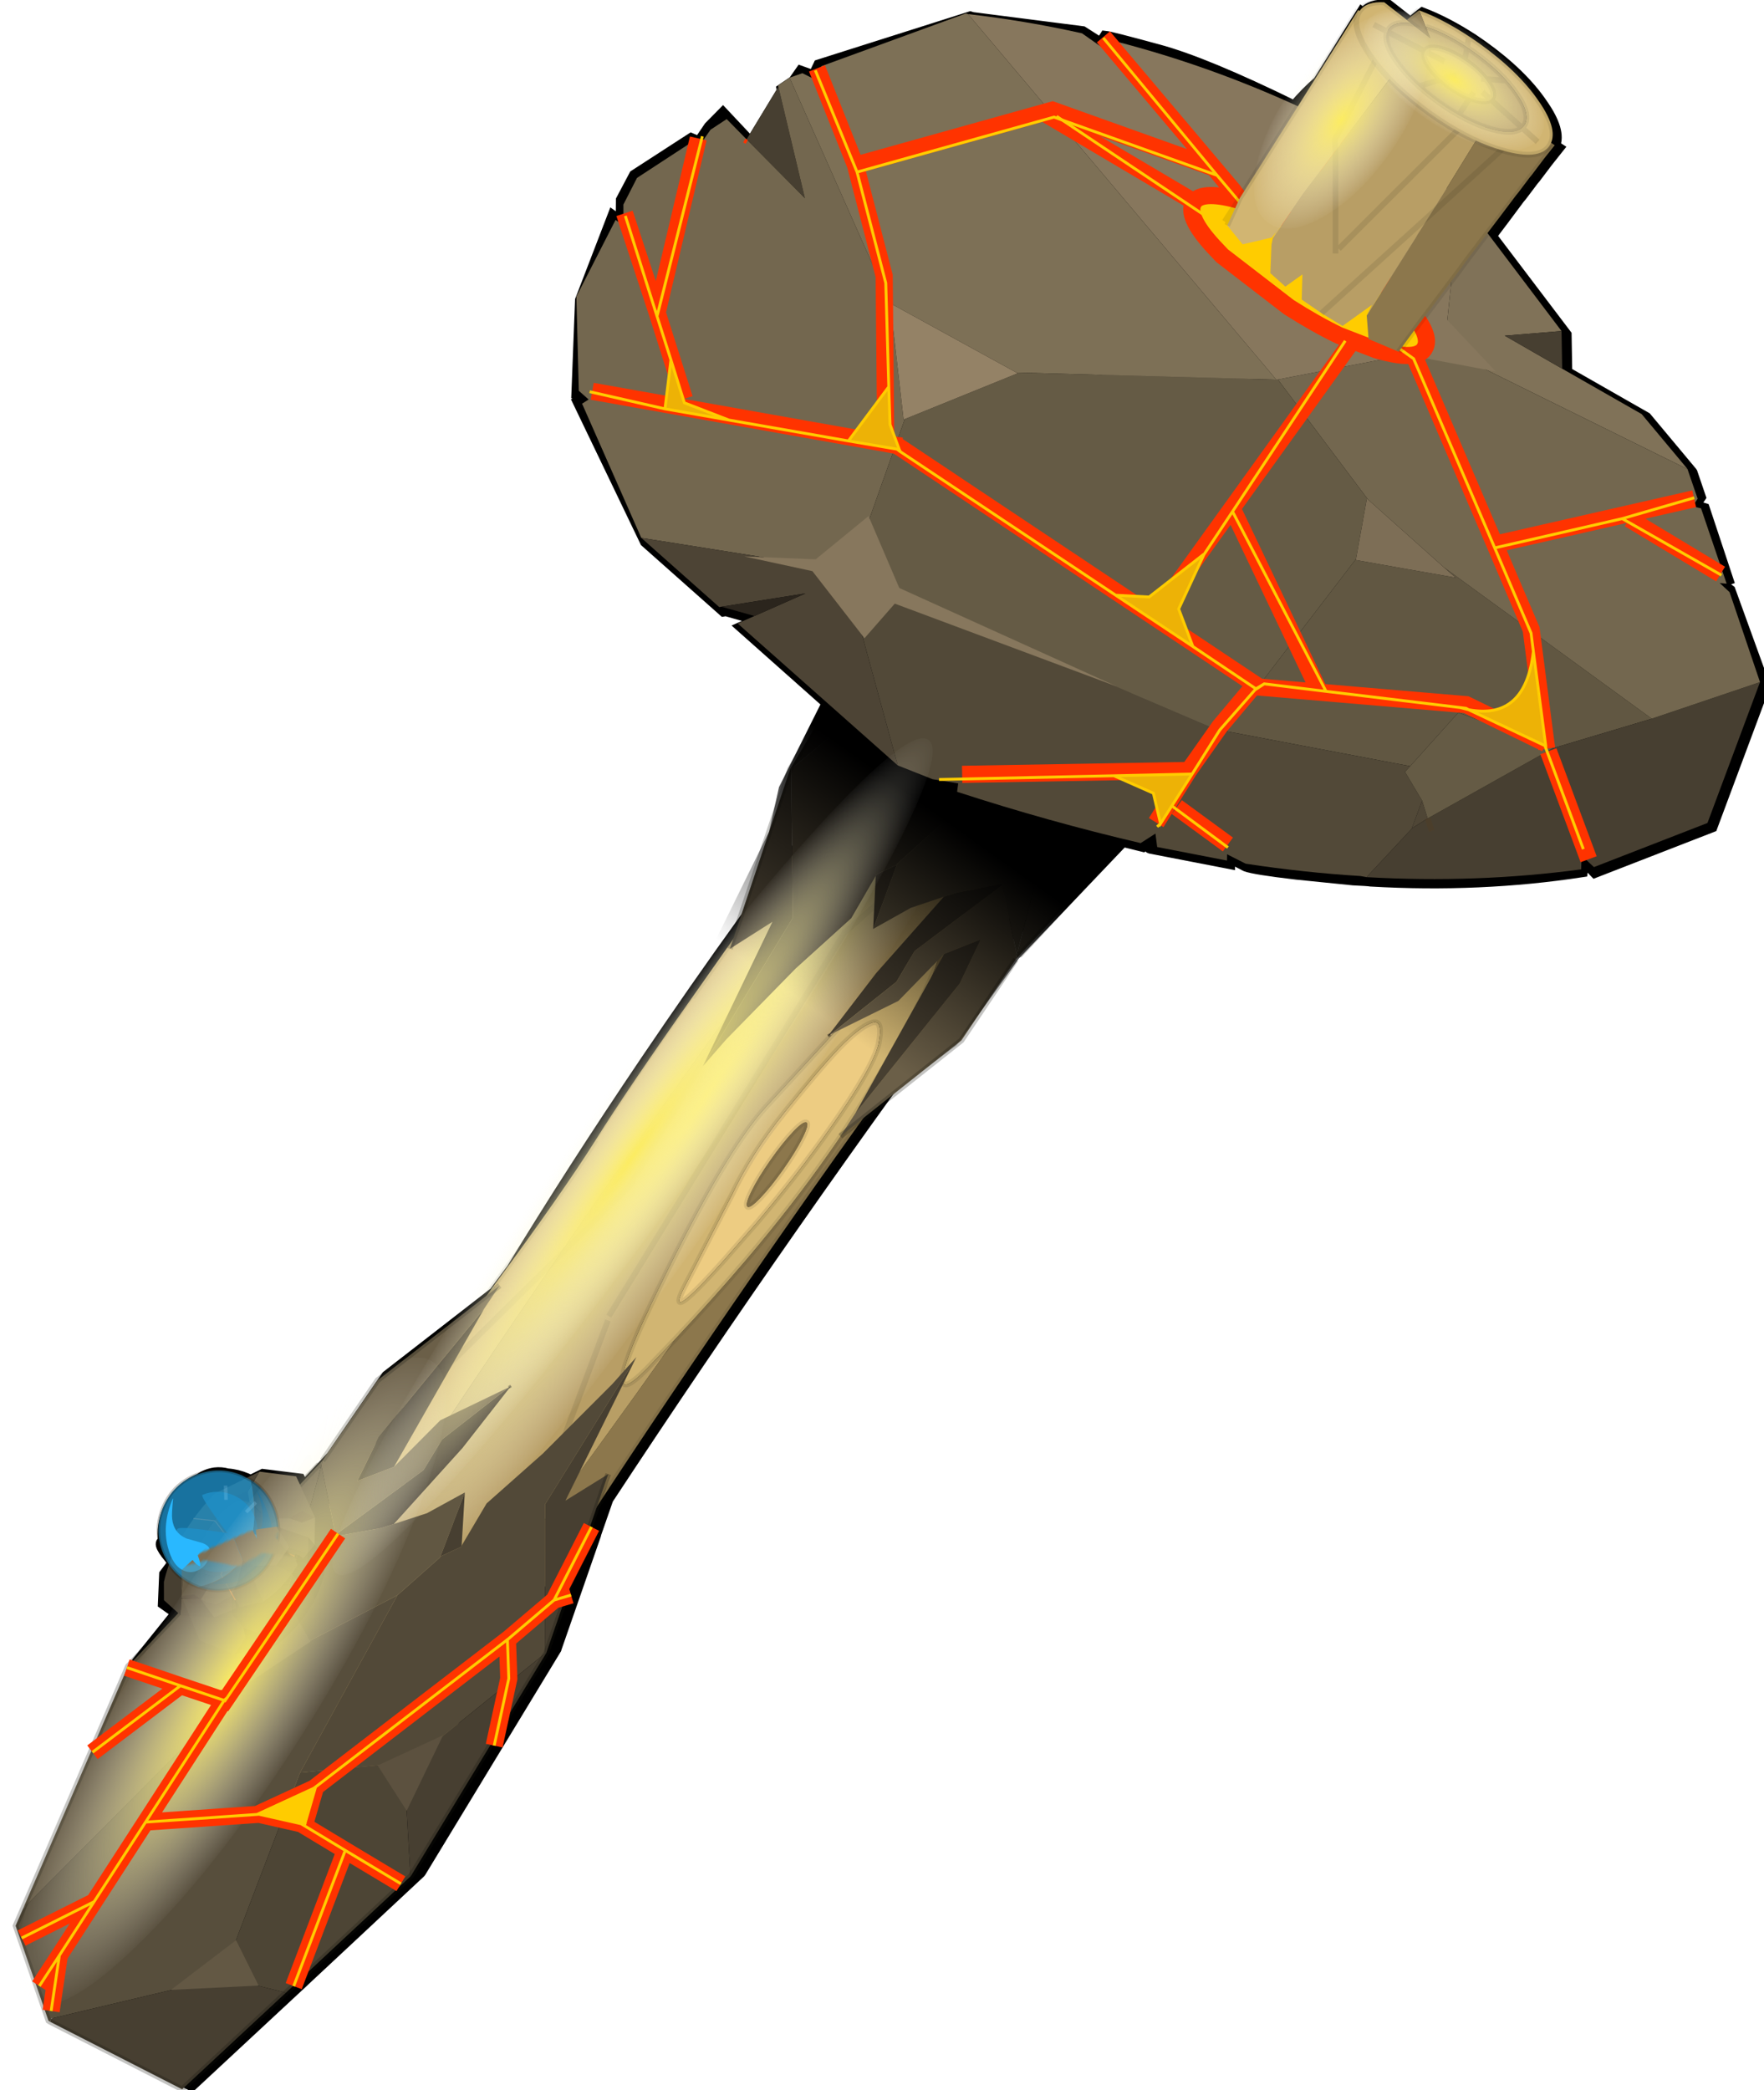 <svg width="200" height="237" viewBox="206.18 169.6 200.38 237.11" xmlns="http://www.w3.org/2000/svg" xmlns:xlink="http://www.w3.org/1999/xlink"><defs><g id="x"><path d="m14.9-131.85 9-5.85 37.65-8.2-16.5 8-9.8-.2-10.1 2.3-10.25 3.95M55.5-118l-.45 2.05 1.05 4.85-5-3.05 3.25-6.8 7.3-8.05 20.2-2-19.1 3.6-4.65 3.85-2.6 5.55M-82.05-35.2l12.3-5.25 8.9-8.05 15.35-5.45-24.9 18.3-21.4 7.8 9.75-7.35" fill="#695b47"/><path d="m57.35-105.5 4.75 3.95.9 8.65-13 7.85-11.25 7.85-16.2-7 16.4 3.6 7.65-3.85 8.95-9.35 1.8-11.7m-15.8-15.9 14.9-11.1-12.8 15.8-13.6-6.4 11.5 1.7m25.8 18.2 12.6 3.05L89.15-87l-13.8-7.6-8-8.6M51.75-46l-4.6 2.4h-15.6l-2-17.2 8.2 12 14 2.8m-66.4-84.6-13.8-1.8-25.4-5h35.4l3.8 6.8" fill="#2e281e"/><path d="m-85.95-100.4 21.25-17.5-17.6 24.25-15.5-8.35 11.85 1.6" fill="#484131"/><path d="m-75.9-92.3 4.5 8.85-11.25-7.75 6.75-8.5v7.4" fill="#edb206"/><path d="m1.3-77 .15-16.65 2 26.2-22.6 2.8 18.6-6.8L1.3-77m23.85 7.6h-14v-7.8l3.4 5.8 10.6 2m-119.1 16.35 15.5 6.05 16.1-7.1 7.85-7.2-1.95 6.9-21.2 12.4-13.4-7.4-2.9-3.65m52.7-25.35-1.4 8.8 2 4.8 15.8.4-18.2 2.8-5.4-2.2 7.2-14.6" fill="#363024"/><path d="m12.95 197.2 7.6-2.55-10.1 9.3-1.2-15.75 3.7 9" fill="#2f2a20"/><path d="m31.45 183.7 5.6-20.1-2.3 16.8 1.7 3.8 11.1-.15-15.9 3.3-.2-3.65m-5.8 51.35-6.55 10.4-5.1-7.7-.6-10.45 3.75 9.75 2.2 1.95 6.3-3.95" fill="#262119"/></g><g id="a"><path d="m190.85 44.1-1.05.8 1.75-.1 15.4 8.8 8.95 24.75-10.45 19.3-3-.3 1.2 1.7q-11.8 13.6-27.1 25.15-.5.3-2.5 1.85l-8.2 5.65q-6.15 4.1-7.65 4.65l-3.25.75.7.8-12.35 6.95q-.1.05-.65-1.75l-.45 2.3-6.65 3.3 1.3 11.65-3.1 15.7q4 60.3 11 117.1l2.4 6.2.05.05 7.55 19.5.05.1 7.2 45.1v.15l-3.2 27.55v.05l-3.15 26.65-25.25 5.95-.35.05-15.15-8.95-14.4-47.35-.3-11.05-2.85.25-3.15-4.05-.15-2.6q-4.6-.6-3.7-1.65-2.05-1.85-2.95-4.65-1.25-4 .7-7.8.3-1.3 1.3-2.45.8-.85 1.8-1.3 1.35-1 3.1-1.55l.75-.2.95-2.2 5.4-3.55 1.4.65.35-7.35-1.75-16.95 4.9-23.35-.05-.55-.3-4.6q-3.15-19.75-5.7-42.85-3.4-31.1-4.5-56.45l-.15.4-4.85-12.15-26.85-.6 1.4-2.9-5.45 2.5-.25.3-18.25-.4-24.7-11 .7-1.3-1.8.45-10.2-13-5.2-14.85 1.8-.15-2.5-3-1.05-4.75 3.4-11.3 1.45-.45-.35-3.2.25-3.35 7.1.8-1.7-10.6-.2-.15L9 82.9l-.2-2.1 2.25-.85-.55-2.05 14.75-23.55.35-.15 16.3-10.6 4-.55q-.35-.55-.45-1.4.8-.55 8.6-4.2 7.75-3.65 24.55-7.9 0-3.25.45-6.05l-.45-3.1L77 9.45h.3v-.1q-.15-2.05 2.35-3.9l4.95-.2.55-2.65Q89.4 1.1 94.9.4l2-.2q8.5-.7 14.55 1 5.5 1.45 6.3 4.15l.75-.1.1 3 .2 3.5v.55l.2 3.45v.55l.3 4.7.2 3.55 21.2 4.7 4.35 4.95 15.75-2.95 12.15 2.1.2.05 3.85 2.3.2 1.8 1.65-.7 12 7.3"/><path d="m190.85 44.1-12-7.3-1.65.7-.2-1.8-3.85-2.3-.2-.05-12.15-2.1-15.75 2.95-4.35-4.95-21.2-4.7-.2-3.55-.3-4.7v-.55l-.2-3.45v-.55l-.2-3.5-.1-3-.75.1q-.8-2.7-6.3-4.15Q105.4-.5 96.9.2l-2 .2q-5.5.7-9.75 2.2l-.55 2.65-4.95.2q-2.5 1.85-2.35 3.9v.1H77l1.6 10.95.45 3.1q-.45 2.8-.45 6.05-16.8 4.25-24.55 7.9-7.8 3.65-8.6 4.2.1.85.45 1.4l-4 .55-16.3 10.6-.35.15L10.5 77.9l.55 2.05-2.25.85.2 2.1-.65 2.35.2.15 1.7 10.6-7.1-.8-.25 3.35.35 3.2-1.45.45-3.4 11.3 1.05 4.75 2.5 3-1.8.15 5.2 14.85 10.2 13 1.8-.45-.7 1.3 24.7 11 18.25.4.25-.3 5.45-2.5-1.4 2.9 26.85.6 4.85 12.15.15-.4q1.1 25.35 4.5 56.45 2.55 23.1 5.7 42.85l.3 4.6.05.55-4.9 23.35 1.75 16.95-.35 7.35-1.4-.65-5.4 3.55-.95 2.2-.75.2q-1.75.55-3.1 1.55-1 .45-1.8 1.3-1 1.15-1.3 2.45-1.95 3.8-.7 7.8.9 2.8 2.95 4.65-.9 1.05 3.7 1.65l.15 2.6 3.15 4.05 2.85-.25.3 11.05 14.4 47.35 15.15 8.95.35-.05 25.25-5.95 3.15-26.65v-.05l3.2-27.55v-.15l-7.2-45.1-.05-.1-7.55-19.5-.05-.05-2.4-6.2q-7-56.8-11-117.1l3.1-15.7-1.3-11.65 6.65-3.3.45-2.3q.55 1.8.65 1.75l12.35-6.95-.7-.8 3.25-.75q1.5-.55 7.65-4.65l8.2-5.65q2-1.55 2.5-1.85 15.3-11.55 27.1-25.15l-1.2-1.7 3 .3 10.45-19.3-8.95-24.75-15.4-8.8-1.75.1 1.05-.8" fill="none" stroke="#000" stroke-width="2"/></g><g id="b"><path d="M43.2 0 43 3l-.15 3.55-.05.5-.15 3.45-.05.55-.2 4.75-.45 9.3-.05 1.4v.55L41.7 32l-.15 3.5-.4 10.55-.1 2.5Q37.45 154.2 43.75 250q-.1 3-4.35 5.35l-5.2-50.1 5.2 50.1-2.15 1-3.05 1.1-1.85-11.7q1.15-19.5 1.85-40.5l.1-3.5.05-.6q.65-22.1.75-45.95 1.35-9.4 2.2-18.4 1.15-12.45 1.15-23.5.05-11.1-1.6-26.1-1.15-10.85-2.8-13.95l-.85-24.7-.1-2.5L32.55 32l-.2-4.95-.05-.55-.15-4.1L37.4 0l-5.25 22.4-.2-4.5-.35-6.85-.2-4v-.5L31.2 3l-.15-3H43.2M33.1 113.6q.4 2.65.4 6.4t-.4 6.35q-.4 2.65-.95 2.65-.6 0-1-2.65-.4-2.6-.4-6.35t.4-6.4q.4-2.6 1-2.6.55 0 .95 2.6" fill="#8c774c"/><path d="m32.15 22.4.15 4.1.05.55.2 4.95.55 14.05.1 2.5.85 24.7q-.65-1.2-1.35-1.3-2.55-.25-4.55 15l-3.4 25.8q-1.4 10.55 2.85 36.75 4.15 26.15 6.4 12.9l1.1-7.2q-.1 23.85-.75 45.95l-.05.6-.1 3.5q-.7 21-1.85 40.5L26.5 209.4l-6.5-8.55-8.2 27.2 8.2-27.2 6.5 8.55 5.85 36.35-.85 12.35-4.45.7-5.2.25-8.65-.75v-.1l-1.4-30.15Q10.4 192 10 155.55q-.3-28.15.1-56.5.3-26.4 1.15-53l.5-14.05.25-5.5.15-3.95.05-1.65.45-9.85L13 3l.15-3h17.9l.15 3 .2 3.55v.5l.2 4 .35 6.85.2 4.5L18.45 80l4.8 78.65L18.45 80l13.7-57.6m-9.8 14.95-10.2-14.8 10.2 14.8m0-1L29.1 0l-6.75 36.35M10 155.55l3.15-17.65-3.05-38.85 3.05 38.85L10 155.55M27.05 258.8v-15.25l-8.85-6.1-.05 20.75.05-20.75 8.85 6.1v15.25m7.3-57.65-10.8-41.8 10.8 41.8" fill="#b89e65"/><path d="M34.05 73.25q1.65 3.1 2.8 13.95 1.65 15 1.6 26.1 0 11.05-1.15 23.5-.85 9-2.2 18.4l-1.1 7.2q-2.25 13.25-6.4-12.9-4.25-26.2-2.85-36.75l3.4-25.8q2-15.25 4.55-15 .7.1 1.35 1.3M12.7 258.2h-.05q-3.4-.65-6.3-1.9-5.85-2.45-6.3-5.85v-1.25q1.75-27 2.8-54.55l.85-27.15.25-1.5-.25.05q.5-20.6-.05-31.35-.55-10.8-.5-30.15l.05-40.7-.15-25L2.8 32l-.4-10.15-.45-10.8L1.45 0h11.7L13 3l-.35 8.05-.45 9.85-.05 1.65-1.15-1.5-.05-.05L8.2 0l2.75 21 .05.05 1.15 1.5L12 26.5l-.25 5.5-.5 14.05q-.85 26.6-1.15 53l-2.9-36.2-4.15-24 4.15 24 2.9 36.2q-.4 28.35-.1 56.5.4 36.45 1.8 72.5l-2.15 7.2 3 22.95-3-22.95 2.15-7.2 1.4 30.15h-.5m18.7-168q-1.3 1.85-2.1 6.9-.75 5.1-1.35 14.6-.6 9.45.75 17.15L31.05 146q1.15 9.5 3.1-6.95l.95-8.9q1-11.2 1-20.75.05-12.85-1.55-16.95l-.1-.2q-1.8-3.95-3.05-2.05M10 155.55l-7.15 39.1 7.15-39.1" fill="#d1b572"/><path d="M31.4 90.2q1.25-1.9 3.05 2.05l.1.2q1.6 4.1 1.55 16.95 0 9.55-1 20.75l-.95 8.9q-1.95 16.45-3.1 6.95l-2.35-17.15q-1.35-7.7-.75-17.15.6-9.5 1.35-14.6.8-5.05 2.1-6.9m1.7 23.4q-.4-2.6-.95-2.6-.6 0-1 2.6-.4 2.65-.4 6.4t.4 6.35q.4 2.65 1 2.65.55 0 .95-2.65.4-2.6.4-6.35t-.4-6.4" fill="#edcc82"/><path d="m13.2 258.3-.5-.1h.5v.1m-9.5-90.8v-1.45l.25-.05-.25 1.5" fill="#f2e7a4"/><path d="m34.2 257.45-2.7.65.85-12.35 1.85 11.7" fill="#999267"/><path d="m.05 250.45-.05-.6.05-.65v1.25" fill="#dad294"/><path d="M39.4 255.35q4.25-2.35 4.35-5.35-6.3-95.8-2.7-201.45l.1-2.5.4-10.55.15-3.5.2-4.95v-.55l.05-1.4.45-9.3.2-4.75.05-.55.15-3.45.05-.5L43 3l.2-3m-5.8 0-5.25 22.4L18.45 80l4.8 78.65m10.8-85.4q1.65 3.1 2.8 13.95 1.65 15 1.6 26.1 0 11.05-1.15 23.5-.85 9-2.2 18.4l-1.1 7.2q-2.25 13.25-6.4-12.9-4.25-26.2-2.85-36.75l3.4-25.8q2-15.25 4.55-15 .7.1 1.35 1.3m.25 128.5-.1 3.5 5.2 50.1-2.15 1-3.05 1.1-2.7.65-4.45.7-5.2.25-8.65-.75-.5-.1h-.05q-3.4-.65-6.3-1.9-5.85-2.45-6.3-5.85l-.05-.6.05-.65q1.75-27 2.8-54.55l.85-27.15v-1.45q.5-20.6-.05-31.35m-.5-30.15.05-40.7-.15-25L2.8 32l-.4-10.15-.45-10.8L1.45 0M8.2 0l2.75 21 .05.05 1.15 1.5 10.2 14.8M29.1 0l-6.75 36.35M31.4 90.2q1.25-1.9 3.05 2.05l.1.2q1.6 4.1 1.55 16.95 0 9.55-1 20.75l-.95 8.9q-1.95 16.45-3.1 6.95l-2.35-17.15q-1.35-7.7-.75-17.15.6-9.5 1.35-14.6.8-5.05 2.1-6.9M3.05 38.85l4.15 24 2.9 36.2 3.05 38.85L10 155.55m1.8 72.5 8.2-27.2 6.5 8.55 5.85 36.35 1.85 11.7M33.1 113.6q.4 2.65.4 6.4t-.4 6.35q-.4 2.65-.95 2.65-.6 0-1-2.65-.4-2.6-.4-6.35t.4-6.4q.4-2.6 1-2.6.55 0 .95 2.6M2.85 194.65l7.15-39.1M3.95 166l-.25 1.5m8.95 90.7-3-22.95 2.15-7.2m6.35 30.15.05-20.75 8.85 6.1v15.25m-27-9.6v1.25m23.5-91.1 10.8 41.8" fill="none" stroke="#17170c" stroke-opacity=".102"/><path d="M3.65 134.7q-.55-10.8-.5-30.15" fill="none" stroke="#17170c" stroke-opacity=".102" stroke-width=".5"/></g><g id="e"><path d="M23.5 37.3 30.6 72l12.8 36.3L25.25 133l.25.55-.35.05L10 124.65l-.95-3.15 4.75-60.4 9.7-23.8" fill="#574e3c"/><path d="M9.05 121.5-4.4 77.3-1.8 29l.05-1.2.4.8 15.2 32.25-.05.25-4.75 60.4m-10.4-92.9-.45.4.45-.4" fill="#665b46"/><path d="m30.6 72 12.75-13.1L57.1 73.35l-3.45 29.6-9.95 4.95-.3.4L30.6 72" fill="#4d4535"/><path d="M26.45 23.4 25 14.95l1.85-13 1.4-17.25.15-6.25 4.5 30L49.8 28.3l-5.65 29.75-.8.85L30.6 72l-7.1-34.7 1.4-9.85-.05-.2 1.7-3.7-.1-.15" fill="#524938"/><path d="m24.85 27.25.05.2-1.4 9.85-9.7 23.8.05-.25-15.2-32.25 9.75 7.65.2.15 5.05-6.15 1.3-2.05 3.2-5.2 2.7-7.05 4 11.3" fill="#615742"/><path d="m26.45 23.4.1.15-1.7 3.7-4-11.3 5.6 7.45m16.9 35.5.8-.85L49.8 28.3 32.9 8.45l-4.5-30 6.8 27.2 2.7-8.4L49.85 28l.05.1.05.3 7.15 44.8v.15L43.35 58.9m10.3 44.05-2.9 24.65-25.25 5.95-.25-.55 18.15-24.7.3-.4 9.95-4.95M2.6-10.85l5.9 31.4-3.3 6.05-2.1-8.3-.5-29.15m12.2 7.8.15-.45.55 13.8-.55 17.9-1.3 2.05L8.6 36.4l-.2-.15 4.4-18.6-1-6.2 3-14.5M49.95 28.4l-.15-.1.15.1" fill="#473f31"/><path d="M-1.75 27.8-3.5 10.85 2.05-15.6l.55 4.75.5 29.15 2.1 8.3 3.3-6.05.9-11.45 5.4-12.15-3 14.5 1 6.2-4.4 18.6-9.75-7.65-.4-.8" fill="#6b5f48"/><path d="M37.9-2.75 49.85 28l.05.1.05.3 7.15 44.8v.15l-3.45 29.6-2.9 24.65-25.25 5.95-.35.05L10 124.65l-.95-3.15L-4.4 77.3-1.8 29l.45-.4m-.4-.8L-3.5 10.85 2.05-15.6M49.8 28.3l.15.1" fill="none" stroke="#17170c" stroke-opacity=".251"/><path d="m14.8-3.05.15-.45" fill="none" stroke="#000" stroke-opacity=".4" stroke-width=".5"/><path d="m17.15 53.35-3.7 12.85L8.9 50.3l8.25 3.05" fill="#6b5f49"/><path d="M49.2 105.1 38 115.6l3.05-14 8.15 3.5" fill="#635844"/><path d="m49.15 65-9-2.75 5.3-11.45 3.7 14.2" fill="#5c513f"/></g><g id="f"><path d="M74.15 40.95 70.2 50.1l-.45.1Q53.9 54.8 34.6 54.3l-8.8-11.75q11.75 5.8 30.15 1.4l18.2-3" fill="#524938"/><path d="m81.9 14.7-2.3 10.55-.05-.1-13.2 2.35-.45-.25L51.1 19l8-16.75 10.15 6.6-1.5 4.4L71 9.75l10.9 4.95M9.2 10.95l16.6 16.3v15.3l-15 2.9L0 30.9l9.2-19.95" fill="#73674f"/><path d="M25.8 27.25 51.1 19l14.8 8.25 8.25 13.7-18.2 3q-18.4 4.4-30.15-1.4v-15.3" fill="#655b45"/><path d="M59.1 2.25 51.1 19l-25.3 8.25-16.6-16.3 10.65-8.7 9.1-.25q-.2 2.85 1 4.25 1.65-.8 3.3-4.35 13.2-2.5 25.85.35" fill="#7d7056"/><path d="m25.8 42.55 8.8 11.75-23.8-8.85 15-2.9" fill="#4d4435"/><path d="m86 32.4 6.6-5.15V38l-7 5.95h-.05q-7.2 3.75-15.35 6.15l3.95-9.15L86 32.4" fill="#473f31"/><path d="m86 32.4-11.85 8.55-8.25-13.7.45.25 13.2-2.35.05.1L86 32.4" fill="#594f3d"/><path d="M92.6 27.25 86 32.4l-6.4-7.15 2.3-10.55.05.05 10.65 12.5" fill="#635844"/><path d="m77.85 38.3-5.75 7.4v-2.1l-1.95-1.5v-7.8l7.7 4" fill="#4f4636"/><path d="m22.25 43.35 3.55-4.15 3.65 4.85-.8 2.3-6.4-3" fill="#473e31"/><path d="m41.75 22 10.6-5.6 3.55 5.2-14.15.4M18.4 20l-7.3-2.4-1.9-6.65 6.45 3L18.4 20m7.4 11.55-3.75-8 10.75 1.5-7 6.5" fill="#70624d"/><path d="m44.95 30.3.2.15 6.05.35.4-.15-4.7 4.95h-.1l-1.85-5.3m2.6 2.1v-.15l3.65-1.45-3.65 1.45v.15l-.65 3.2.65-3.2-2.4-1.95 2.4 1.95" fill="#f08c4a"/><path d="m44.95 30.3.2.15 6.05.35.4-.15 11.65-4.7 4.8-13.3M46.8 35.6l.05.15.05-.15.65-3.2-2.4-1.95m1.65 5.15-1.85-5.3-7.8-6.25L31 5.8m20.2 25-3.65 1.45v.15m-.7 3.35L44.9 45.1l.2.7 6.25 8M46.9 35.6l4.7-4.95" fill="none" stroke="#f08c4a" stroke-width=".5"/></g><g id="g"><path d="M28.6 17.65q0 4.8-3.35 8.15t-8.15 3.35q-4.75 0-8.1-3.35t-2.8-4.45q.5-1.15 13.65-4.45Q8.3 10.25 9 9.55q3.35-3.35 8.1-3.35 4.8 0 8.15 3.35t3.35 8.1" fill="#1f8fc7" fill-opacity=".8"/><path d="M20.1.25q5.25.8 9.25 4.8Q34.4 10.1 34.4 17.2t-5.05 12.15Q24.7 34 18.25 34.4 34.75 21.9 20.1.25" fill="#176891" fill-opacity=".8"/><path d="M18.25 34.4H17.2q-7.1 0-12.15-5.05T0 17.2 5.05 5.05 17.2 0l2.9.25Q34.75 21.9 18.25 34.4" fill="#1f8fc7" fill-opacity=".8"/><path d="M20.1.25q5.25.8 9.25 4.8Q34.4 10.1 34.4 17.2t-5.05 12.15Q24.7 34 18.25 34.4H17.2q-7.1 0-12.15-5.05T0 17.2 5.05 5.05 17.2 0l2.9.25" fill="none" stroke="#17170c" stroke-opacity=".251"/><path d="m26.7 14.85 3.1-.95m-7.35-4.65L23.9 5.6m-8.15 2.65-1.7-3.7" fill="none" stroke="#abe3ff" stroke-opacity=".2"/><path d="M1.55 13.9h.1q1.35 4.35 2 5.4 2 3.6 6 3.6l2.4-.3 2.5-.3q1.5 0 2.2.6 1 .85 1 3.1t-1.4 3.9q-1.5 1.8-3.8 1.8-3.55 0-7-4.6-4-5.35-4-13.2" fill="#29b8ff"/><path d="M22.7 2.25q3.5 2.25 6.8 6.15l.35.35q5.45 7.4 0 17.1L28.5 28q-3.8 3.25-6.9 3.85 6.5-7.15 7-15.45.45-8.35-5.9-14.15" fill="#176891"/></g><g id="h" fill="#fff"><path d="m92.9 13.95 7.65 26.55-53.7 28.65L4.4 55.85-12.3 16.3l28-18.6q7.4 4.75 19.25 8.1l7.45 6.35q6.2 6.3 8.65 5.6l13.75 1.8 12.45 9.3-.15-10.8 15.8-4.1" fill-opacity=".4"/><path d="M10.55-5.25 15.7-2.3l4.6-3.1m72.6 19.35 7.65 26.55 4.45-2.4m-4.45 2.4 1.6 5.55M91.6 9.4l1.3 4.55 8.5-.8M15.7-2.3q7.4 4.75 19.25 8.1l7.45 6.35q6.2 6.3 8.65 5.6l13.75 1.8 12.45 9.3-.15-10.8 15.8-4.1M5.55 58.6 4.4 55.85l-16.95-5.3m78.6 24.6-19.2-6-2.4 1.25m2.4-1.25L4.4 55.85-12.3 16.3l-14.05 9.3m126.9 14.9-53.7 28.65M-12.3 16.3l-4.3-10.1m32.3-8.5-28 18.6" stroke="#17170c" stroke-opacity=".251"/></g><g id="j"><path d="m70.2 50.1-.45.1Q53.9 54.8 34.6 54.3l-8.8-11.75q11.75 5.8 30.15 1.4l18.2-3-3.95 9.15" fill="#524938"/><path d="M10.8 45.45 0 30.9l9.2-19.95 16.6 16.3v15.3l-15 2.9m48.3-43.2 10.15 6.6-1.5 4.4L71 9.75l10.9 4.95-2.3 10.55-.05-.1-13.2 2.35-.45-.25L51.1 19l8-16.75" fill="#73674f"/><path d="m65.9 27.25 8.25 13.7-18.2 3q-18.4 4.4-30.15-1.4v-15.3L51.1 19l14.8 8.25" fill="#655b45"/><path d="m9.2 10.95 10.65-8.7 9.1-.25q-.2 2.85 1 4.25 1.65-.8 3.3-4.35 13.2-2.5 25.85.35L51.1 19l-25.3 8.25-16.6-16.3" fill="#7d7056"/><path d="m34.6 54.3-23.8-8.85 15-2.9 8.8 11.75" fill="#4d4435"/><path d="M92.6 27.25V38l-7 5.95h-.05q-7.2 3.75-15.35 6.15l3.95-9.15L86 32.4l6.6-5.15" fill="#473f31"/><path d="M79.6 25.25 86 32.4l-11.85 8.55-8.25-13.7.45.25 13.2-2.35.05.1" fill="#594f3d"/><path d="m81.9 14.7.05.05 10.65 12.5L86 32.4l-6.4-7.15 2.3-10.55" fill="#635844"/><path d="m77.85 38.3-5.75 7.4v-2.1l-1.95-1.5v-7.8l7.7 4" fill="#4f4636"/><path d="m22.25 43.35 3.55-4.15 3.65 4.85-.8 2.3-6.4-3" fill="#473e31"/><path d="m41.75 22 10.6-5.6 3.55 5.2-14.15.4M11.1 17.6l-1.9-6.65 6.45 3L18.4 20l-7.3-2.4m14.7 13.95-3.75-8 10.75 1.5-7 6.5" fill="#70624d"/></g><g id="K"><mask id="i"><use xlink:href="#h"/></mask><g mask="url(#i)"><use xlink:href="#j"/></g></g><g id="m"><path d="m112 0 28.7 6.4-7.05 7.05 11.4-2.1L160.8 8.4l12.15 2.1.2.05-46.5 11.65.25-.4L112 0" fill="#807258"/><path d="m186.8 63.05-.05-.1.1-.05-.05.15" fill="#524838"/><path d="m151.75 51.25 44.9-3.35-9.85 15.15.05-.15-.1.05-16.6 6.05-.35 12.6L141 97.95l-1.9-37.85.1.15q7.65-4.45 15.3-8.95l-2.75-.05" fill="#615742"/><path d="m175.3 84.85 2.75 1.75-.95 3-.05.1-1.75-4.85" fill="#4f4636"/><path d="m176.55 101.35-.95.55q-7.95 5.95-16.7 11.35l-3.55.85.7.85-10.85 6.1-1.75-1.6-.9 2.95q-14.8 7.6-30.3 13.95l-.8-1.25-3.9 2.35-6.2 2.1-29.25-20 1.1-.3 66.7-20.65 1.1-.65 28.8-16.35-.05 1.35 5.55 1.9 1.75 4.85.05-.1-.55 11.75" fill="#524938"/><path d="m206.95 30.75 8.95 24.75-10.15 18.75-2.95-.15 1.5 1.9q-12.4 13.75-27.75 25.35l.55-11.75.95-3 8.75-23.55 9.85-15.15 10.3-17.15m-196.7 42.4-1.7-10.6L24.7 74.4l-14.45-1.25M140.7 6.4l4.35 4.95-11.4 2.1 7.05-7.05M180 87.8l-1.95-1.2 1.95 1.2" fill="#473f31"/><path d="m173.15 10.55 4.7 2.8.2 1.55q.7-.3 1.35-.65l11.95 7.15-1 .7 2.35.1 14.25 8.55-10.3 17.15-44.9 3.35-17.8-.45-25.6-5.8 18.3-22.8 46.5-11.65m-131.8 127.7-23.1-11.2.4-1.3-2.3-.05-11-12.3L1.9 98.75l1.65-.2L1.2 95.8 0 90.7l3.35-11.3 1.3-.25-.3-3.2.95-3.25 4.95.45.15.75-.15-.75L24.7 74.4 8.55 62.55l-.2-.15.65-2.35L48.15 78.9l14.8 13.85.1-.2 10.15 26.7-1.1.3-30.75 18.7" fill="#73674f"/><path d="m108.35 45 25.6 5.8h-.25l5.4 9.3 1.9 37.85-1.1.65-66.7 20.65-10.15-26.7 9.9-18.95-.3.1 35.5-28.5.2-.2m78.4 17.95.05.1-8.75 23.55-2.75-1.75-5.55-1.9.05-1.35.35-12.6 16.6-6.05" fill="#655b45"/><path d="m133.95 50.8 17.8.45 2.75.05q-7.65 4.5-15.3 8.95l-.1-.15-5.4-9.3h.25" fill="#7d6e56"/><path d="M9 60.05 10.2 58l2.25-.55-.5-2.55 13.3-23.4.35-.15 82.55 13.85-35.5 28.5-24.7 5.05.2.15L9 60.05" fill="#7d7056"/><path d="M25.6 31.35Q34.05 25.7 43 21l4.4-.4-.7-1.5Q76.75 4.15 112 0l14.9 21.8-.25.4-18.3 22.8-.2.2L25.6 31.35" fill="#87775d"/><path d="m101.35 139.55-37.45-.8 1.4-2.9 4.25-8.8-9.7 11.3-.25.3-18.25-.4 30.75-18.7 29.25 20" fill="#4d4435"/><path d="m65.3 135.85-5.45 2.5 9.7-11.3-4.25 8.8" fill="#2b251d"/><path d="m63.05 92.55-.1.2-14.8-13.85-.2-.15 24.7-5.05.3-.1-9.9 18.95" fill="#948266"/><path d="m178.05 86.6 1.95 1.2" fill="none" stroke="#593d18" stroke-opacity=".251"/><path d="m10.25 73.15.15.75" fill="none" stroke="#f30" stroke-width=".5"/><path d="m67.05 121.35 2.15-11.75 13.45 6.7-.15 10.05-14.55-3.05-10.75 5.75 9.85-7.7m69.45-102.1-13.4 7.65.9-9.05 12.5 1.4" fill="#87775d"/><path d="m80 119.25-1.85-2.6 43.5-12.45L80 119.25" fill="#87775d"/></g><g id="n"><path d="m98.4 3.5 2.75-.45q9.8-1.4 17.05-.4 7.2.9 7.55 3.7.15 1-.7 2.05-1.45 1.7-5.6 3.55l-6.6 2.3q-4.45 1.15-9.9 1.9l-14.7.7L86 16.6q-7.2-.9-7.6-3.65l-.05-.1q-.15-2.65 6.3-5.5l.1-.05q5.55-2.4 13.2-3.75l.45-.05" fill="#fc0"/><path d="m172.35 5.85 18.45-3m-3.4 43-.7-.6-15.05 3.85-29.6 21.1-.5.35m37.2-74.75L157.3 24.45l14.5 7.25 14.9 13.55m1.2.75 17.6 9.85M98.4 3.5l2.75-.45q9.8-1.4 17.05-.4 7.2.9 7.55 3.7.15 1-.7 2.05l32.25 16.05M125.05 8.4q-1.45 1.7-5.6 3.55l-6.6 2.3q-4.45 1.15-9.9 1.9l-14.7.7L86 16.6q-7.2-.9-7.6-3.65l-.05-.1L48.8 17.9M84.65 7.35l.1-.05q5.55-2.4 13.2-3.75l-9.7-19.4m9.7 19.4.45-.05-9.55-19.1m28.75 64.7.55.3-2.85-35.25m29.35 81.4 11.05-.8M141.2 70.9l.05 9 .85 9.4 1.55 10.65m6.75-36.05-32.25-14.5L120 72.35M12.95 37.75l16.1 8.55L49.1 16.65l28.1-10.6L47.6 1.1M3.7 78.9l15.6 9.55-14.25-27.9m27.65 36.3-13.4-8.4m44.15-9.8-18-20.8-16.4-11.55m38 32.25-.7.45 75.7-8.8M66.35 79l-46.8 27.3m122.55-17-29.8 26.2M84.65 7.35l-7.45-1.3m1.15 6.8q-.15-2.65 6.3-5.5" fill="none" stroke="#f30" stroke-width="3"/></g><g id="p"><path d="m171.4 49.5 12.3 11.15-.1.1-14.25 3.85q8.8-5 2.05-15.1m-31.65 55 .9 6.55.5 3.65-4.4-3.25-7.25 2.15 10.25-9.1m-23.3-30.65 2.8 10.15 6.15 3.4-16.1 1.9 4.65-3.55 2.45-11.9h.05M63.95 94.4l-.4.2-7.4 4.4-.75-11.8 4.45 4.9 4.1 2.3m-26.1 15.35-9.8 5.75-4.75-7.2 6.65 4.2 7.9-2.75" fill="#edb206"/><path d="M175.45 10.75 168.2 21.7l19.65-3.7m-19.65 3.7-13.7 18.35L169 47.3l2.4 2.2 12.3 11.15.2.2-.3-.1 16.85 9.45M168 65.25l1.35-.65-.5.1-.85.55-19.75 13.05-9.1 6-.55 1.85-.15 9.35 1.3 9 .9 6.55 12.2-.8m30.75-49.5-14.25 3.85q8.8-5 2.05-15.1M86.05 0 98.9 25.75l.1.15 23.25-1.9 32.25 16.05m-6.25 38.25L115.4 64.9l1.05 8.9v.05l2.8 10.15 6.15 3.4 13.2-1.5.55-1.6M116.4 73.85l.05-.05m-.05.05-2.45 11.9-4.65 3.55 16.1-1.9m13.2-1.5v.25M115.4 64.9l-4.3-35.55M9.75 53.3l17.1 8.85L46.9 32.5l28.35-10.7-30.75-5.45M55.4 87.2 43.25 73.7l-16.4-11.55m36.7 32.45.75-.05-.35-.15-.4.2-7.4 4.4-18.3 10.75-9.8 5.75-12 6.25m47.9-27.35-4.1-2.3-4.45-4.9.75 11.8m-18.3 10.75-7.9 2.75-6.65-4.2 4.75 7.2m-4.75-7.2-6.8-4.25-15.6-9.8m140.25 20.45-.1.8m-1.3-11-10.25 9.1 7.25-2.15 4.4 3.25-.5-3.65m-11.15 2.55-22.9 20.3m-90.1-29.85L2.15 74.9m73.1-53.1 23.65 3.95m-34.6 68.8 45-5.25" fill="none" stroke="#fc0" stroke-width=".5"/></g><g id="s"><use xlink:href="#p"/><use transform="matrix(.993 -.114 .114 .993 41.45 31.95)" xlink:href="#q"/></g><g id="U"><use transform="translate(-91.95 -49.05)" xlink:href="#r"/><use transform="translate(-88.75 -64.15)" xlink:href="#s"/></g><g id="t"><path d="m34.15 75.95 4.45-9.6.1-.4 2.8 6.25-.55.3-6.7 3.5-.1-.05" fill="#f30"/><path d="m38.7 65.95 8.9-41.4.05-.2L49.35 14l-3.3-14m1.55 24.55 4.6 5.05 5.65 10.6m-6.8-28.8-1.7 2.6m-15.2 61.95 4.45-9.6.1-.4 2.8 6.25.05.2 8.3-1.35 11.2-1.85M0 71.4l9.2-3.65 7.5-3 .05-.45.05-.1L13 29.6m3.75 34.7.05-.05v-.05m0 .05.05.45-.15.05L20 89.9l14-13.65.15-.3m.1.05 6.7-3.5.55-.3M34 76.25l.25-.25M9.2 67.75 5 86.6m35.95-14.1.6-.1m8.3-1.35L58.35 95M24.4 123.8l-.8-6.35-1.45-11.1-5.55 13.05m12.2 6.4-5.2-8.35M20 89.9l2.15 16.45" fill="none" stroke="#f30" stroke-width="3"/></g><g id="v"><path d="M40.45 72.75 34.25 76l-.25.25 4.6-9.9.1-.4 2.8 6.25-.55.3-.5.25" fill="#fc0"/><path d="m40.45 72.75.5-.25.55-.3-.55.3-.5.25" fill="#87775d"/><path d="m38.7 65.95 8.95-41.6L49.35 14l-3.3-14m11.8 40.2L52.2 29.6l-4.6-5.05.05-.2M49.35 14l1.7-2.6M41.5 72.2l-2.8-6.25-.1.4-4.6 9.9.25-.25 6.2-3.25.5-.25.55-.3.05.2 8.3-1.35 11.2-1.85m-44.3-4.9.05-.05v-.05l-.05.1-.05.45.15-.05-.05-.45M0 71.4l9.2-3.65 7.5-3L20 89.9l14-13.65m6.95-3.75.6-.1M9.2 67.75 5 86.6m11.8-22.4L13 29.6m11.4 94.2-.8-6.35-1.45-11.1-5.55 13.05m7-1.95 5.2 8.35m21.05-54.75L58.35 95M20 89.9l2.15 16.45" fill="none" stroke="#fc0" stroke-width=".5"/></g><g id="V"><use xlink:href="#u"/><use xlink:href="#v"/></g><g id="w"><path d="M43.2 0 43 3l-.15 3.55-.05.5-.15 3.45-.05.55-.2 4.75-.45 9.3-.05 1.4v.55L41.7 32l-.15 3.5q-.25 4.9-.35 9.75l-5.6 1.15-2.6-3.2-.45-11.2-.2-4.95-.05-.55-.15-4.1-.2-4.5-.35-6.85-.2-4v-.5L31.2 3l-.15-3H43.2M32.15 22.4 37.4 0l-5.25 22.4" fill="#8c774c"/><path d="m32.15 22.4.15 4.1.05.55.2 4.95.45 11.2-.3-2.05-2.15 5.95-4.3.25 5.9-24.95-5.9 24.95h-4.2l-2.4-3.7-1.25 3.45-3.5-.45-2.65-4.2-.45-1.05-.05-9.4.25-5.5.15-3.95.05-1.65.45-9.85L13 3l.15-3h17.9l.15 3 .2 3.55v.5l.2 4 .35 6.85.2 4.5m-9.8 13.95L29.1 0l-6.75 36.35m0 1-10.2-14.8 10.2 14.8" fill="#b89e65"/><path d="M13.15 0 13 3l-.35 8.05-.45 9.85-.05 1.65-1.15-1.5-.05-.05L8.2 0l2.75 21 .05.05 1.15 1.5L12 26.5l-.25 5.5.05 9.4-.2-1.2v1.15l-3.55 3.9-4.1-1.2-.9-5.2L2.8 32l-.4-10.15-.45-10.8L1.45 0h11.7" fill="#d1b572"/><path d="M41.2 45.25q.1-4.85.35-9.75l.15-3.5.2-4.95v-.55l.05-1.4.45-9.3.2-4.75.05-.55.15-3.45.05-.5L43 3l.2-3m-5.8 0-5.25 22.4-5.9 24.95M29.1 0l-6.75 36.35M8.2 0l2.75 21 .05.05 1.15 1.5 10.2 14.8M1.45 0l.5 11.05.45 10.8L2.8 32l.25 6.85.9 5.2m-.75-.3-.15-4.9" fill="none" stroke="#17170c" stroke-opacity=".102"/><path d="M10.25-6q5.2-1.3 11.95-1.2 8.5.15 14.4 2.45Q42.55-2.5 42.5.7q-.1 3.1-6.1 5.15-6 2.1-14.45 1.95-8.4-.2-14.3-2.45-5.95-2.3-5.9-5.4.05-2.05 2.7-3.65l5 .3 1 .05Q7.8-2.05 7.75-.3q-.05 2.25 4.2 3.85 4.2 1.6 10.2 1.75 6.05.1 10.35-1.35 4.25-1.5 4.35-3.7 0-2.3-4.25-3.9Q28.4-5.3 22.35-5.4q-5.45-.1-9.5 1.1L10.25-6m7 3.35q2.15-.75 5.15-.7t5.05.9q2.1.8 2.1 1.9Q29.5.55 27.4 1.3t-5.1.7q-3-.1-5.1-.9T15.15-.8q0-1.1 2.1-1.85" fill="#d1b572"/><path d="M12.85-4.3q4.05-1.2 9.5-1.1 6.05.1 10.25 1.75 4.25 1.6 4.25 3.9-.1 2.2-4.35 3.7Q28.2 5.4 22.15 5.3q-6-.15-10.2-1.75Q7.7 1.95 7.75-.3q.05-1.75 2.7-3.05l4.2.25-1.8-1.2m4.4 1.65q-2.1.75-2.1 1.85Q15.1.3 17.2 1.1t5.1.9q3 .05 5.1-.7t2.15-1.85q0-1.1-2.1-1.9-2.05-.85-5.05-.9t-5.15.7" fill="#b89e65"/><path d="m10.25-6 2.6 1.7 1.8 1.2-4.2-.25-1-.05.8-2.6" fill="#8c774c"/><path d="m9.45-3.4-5-.3Q1.8-2.1 1.75-.05q-.05 3.1 5.9 5.4 5.9 2.25 14.3 2.45 8.45.15 14.45-1.95 6-2.05 6.1-5.15.05-3.2-5.9-5.45-5.9-2.3-14.4-2.45-6.75-.1-11.95 1.2m2.6 1.7q4.05-1.2 9.5-1.1 6.05.1 10.25 1.75 4.25 1.6 4.25 3.9-.1 2.2-4.35 3.7Q28.2 5.4 22.15 5.3q-6-.15-10.2-1.75Q7.7 1.95 7.75-.3q.05-1.75 2.7-3.05l-1-.05.8-2.6m7 3.35q2.15-.75 5.15-.7t5.05.9q2.1.8 2.1 1.9Q29.5.55 27.4 1.3t-5.1.7q-3-.1-5.1-.9T15.15-.8q0-1.1 2.1-1.85M26-2.3l3.7-2.15M21.95-3l-1.8-3.95M26.25.4l.1 4.6M5.15.55 19-1.15m3.05.8L17.8 4.9m9.7-5.4 12.9 1.7" fill="none" stroke="#17170c" stroke-opacity=".102"/></g><g id="aa"><use xlink:href="#x"/><use transform="translate(-110.45 -179.55)" xlink:href="#y"/><use transform="matrix(.995 -.092 .092 .995 -24 -66.65)" filter="url(#z)" xlink:href="#A"/><use transform="matrix(.389 -.043 .369 3.35 -28.4 -63.7)" filter="url(#B)" xlink:href="#C"/><use transform="translate(-6.35 112.95)" filter="url(#D)" xlink:href="#E"/><use transform="matrix(-.011 .341 -.365 -.011 1.45 146.2)" filter="url(#F)" xlink:href="#G"/><use transform="matrix(.582 -.182 .182 .582 -27.2 155)" filter="url(#H)" xlink:href="#I"/><use transform="matrix(.046 -.279 .394 .064 -16.3 176.7)" filter="url(#J)" xlink:href="#K"/><use transform="matrix(-1 .01 -.01 -1 26.15 23.2)" filter="url(#L)" xlink:href="#E"/><use transform="matrix(.195 -.024 .076 .616 -34.75 -162.8)" filter="url(#M)" xlink:href="#C"/><use transform="scale(.882) rotate(-4.693 -455.985 216.314)" filter="url(#N)" xlink:href="#O"/><use transform="translate(-111.45 -156.7)" filter="url(#P)" xlink:href="#Q"/><use transform="matrix(.448 -.065 .277 1.912 -24.9 118.15)" filter="url(#R)" xlink:href="#C"/><use transform="matrix(.299 -.026 .226 2.607 -22.35 -22.75)" filter="url(#S)" xlink:href="#C"/><use transform="matrix(.033 .218 -.545 .081 2.8 -184.15)" filter="url(#T)" xlink:href="#C"/><use transform="translate(-20.85 -89.7)" xlink:href="#U"/><use transform="translate(-10.75 119.15)" xlink:href="#V"/><use transform="matrix(.995 -.101 .101 .995 -35.7 -169.95)" filter="url(#W)" xlink:href="#X"/><use transform="matrix(.299 -.026 .056 .644 -39.4 -174.35)" filter="url(#Y)" xlink:href="#C"/><use transform="matrix(.027 .245 -.529 .057 3.2 -184.65)" filter="url(#Z)" xlink:href="#C"/></g><filter id="z"><feColorMatrix in="SourceGraphic" result="cxform" values="0.602 0.0 0.0 0.0 0.0 0.0 0.5 0.0 0.0 0.0 0.0 0.0 0.398 0.0 0.0 0.0 0.0 0.0 1.0 0.0"/><feComposite in2="SourceGraphic" operator="in" result="color-xform"/></filter><filter id="B"><feColorMatrix in="SourceGraphic" result="cxform" values="1.0 0.0 0.0 0.0 0.0 0.0 1.0 0.0 0.0 0.0 0.0 0.0 1.0 0.0 0.0 0.0 0.0 0.0 0.148 0.0"/><feComposite in2="SourceGraphic" operator="in" result="color-xform"/></filter><filter id="D"><feColorMatrix in="SourceGraphic" result="cxform" values="0.672 0.0 0.0 0.0 0.0 0.0 0.672 0.0 0.0 0.0 0.0 0.0 0.672 0.0 0.0 0.0 0.0 0.0 1.0 0.0"/><feComposite in2="SourceGraphic" operator="in" result="color-xform"/></filter><filter id="F"><feColorMatrix in="SourceGraphic" result="cxform" values="0.559 0.0 0.0 0.0 0.0 0.0 0.559 0.0 0.0 0.0 0.0 0.0 0.559 0.0 0.0 0.0 0.0 0.0 1.0 0.0"/><feComposite in2="SourceGraphic" operator="in" result="color-xform"/></filter><filter id="H"><feColorMatrix in="SourceGraphic" result="color-matrix" values="-0.424 2.737 -0.604 0.0 -0.043 0.523 0.722 0.465 0.0 -0.043 1.344 1.475 -1.109 0.0 -0.043 0.0 0.0 0.0 1.0 0.0"/></filter><filter id="J"><feColorMatrix in="SourceGraphic" result="cxform" values="0.578 0.0 0.0 0.0 0.0 0.0 0.578 0.0 0.0 0.0 0.0 0.0 0.578 0.0 0.0 0.0 0.0 0.0 1.0 0.0"/><feComposite in2="SourceGraphic" operator="in" result="color-xform"/></filter><filter id="L"><feColorMatrix in="SourceGraphic" result="cxform" values="0.871 0.0 0.0 0.0 0.0 0.0 0.871 0.0 0.0 0.0 0.0 0.0 0.871 0.0 0.0 0.0 0.0 0.0 1.0 0.0"/><feComposite in2="SourceGraphic" operator="in" result="color-xform"/></filter><filter id="M"><feColorMatrix in="SourceGraphic" result="cxform" values="1.0 0.0 0.0 0.0 0.0 0.0 1.0 0.0 0.0 0.0 0.0 0.0 1.0 0.0 0.0 0.0 0.0 0.0 0.07 0.0"/><feComposite in2="SourceGraphic" operator="in" result="color-xform"/></filter><filter id="N"><feColorMatrix in="SourceGraphic" result="cxform" values="1.0 0.0 0.0 0.0 0.0 0.0 1.0 0.0 0.0 0.0 0.0 0.0 1.0 0.0 0.0 0.0 0.0 0.0 0.57 0.0"/><feComposite in2="SourceGraphic" operator="in" result="color-xform"/></filter><filter id="P"><feColorMatrix in="SourceGraphic" result="cxform" values="0.719 0.0 0.0 0.0 0.0 0.0 0.719 0.0 0.0 0.0 0.0 0.0 0.719 0.0 0.0 0.0 0.0 0.0 1.0 0.0"/><feComposite in2="SourceGraphic" operator="in" result="color-xform"/></filter><filter id="R"><feColorMatrix in="SourceGraphic" result="cxform" values="1.0 0.0 0.0 0.0 0.0 0.0 1.0 0.0 0.0 0.0 0.0 0.0 1.0 0.0 0.0 0.0 0.0 0.0 0.148 0.0"/><feComposite in2="SourceGraphic" operator="in" result="color-xform"/></filter><filter id="S"><feColorMatrix in="SourceGraphic" result="cxform" values="1.0 0.0 0.0 0.0 0.0 0.0 1.0 0.0 0.0 0.0 0.0 0.0 1.0 0.0 0.0 0.0 0.0 0.0 0.148 0.0"/><feComposite in2="SourceGraphic" operator="in" result="color-xform"/></filter><filter id="T"><feColorMatrix in="SourceGraphic" result="cxform" values="1.0 0.0 0.0 0.0 0.0 0.0 1.0 0.0 0.0 0.0 0.0 0.0 1.0 0.0 0.0 0.0 0.0 0.0 0.148 0.0"/><feComposite in2="SourceGraphic" operator="in" result="color-xform"/></filter><filter id="W"><feColorMatrix in="SourceGraphic" result="cxform" values="0.602 0.0 0.0 0.0 0.0 0.0 0.5 0.0 0.0 0.0 0.0 0.0 0.398 0.0 0.0 0.0 0.0 0.0 1.0 0.0"/><feComposite in2="SourceGraphic" operator="in" result="color-xform"/></filter><filter id="Y"><feColorMatrix in="SourceGraphic" result="cxform" values="1.0 0.0 0.0 0.0 0.0 0.0 1.0 0.0 0.0 0.0 0.0 0.0 1.0 0.0 0.0 0.0 0.0 0.0 0.148 0.0"/><feComposite in2="SourceGraphic" operator="in" result="color-xform"/></filter><filter id="Z"><feColorMatrix in="SourceGraphic" result="cxform" values="1.0 0.0 0.0 0.0 0.0 0.0 1.0 0.0 0.0 0.0 0.0 0.0 1.0 0.0 0.0 0.0 0.0 0.0 0.148 0.0"/><feComposite in2="SourceGraphic" operator="in" result="color-xform"/></filter><use xlink:href="#a" id="y"/><use xlink:href="#b" id="A"/><use xlink:href="#d" id="C"/><use xlink:href="#e" id="E"/><use xlink:href="#f" id="G"/><use xlink:href="#g" id="I"/><use xlink:href="#l" id="O"/><use xlink:href="#m" id="Q"/><use xlink:href="#n" id="r"/><use xlink:href="#o" id="q"/><use xlink:href="#t" id="u"/><use xlink:href="#w" id="X"/><path d="M79.2 34.15q0 14.15-10.05 24.15-10 10.05-24.15 10.05T20.8 58.3q-10-10-10-24.15t10-24.2q10.05-10 24.2-10t24.15 10Q79.2 20 79.2 34.15" fill="url(#c)" id="d"/><path d="M48.2 34.9v21.15l-5.85 18.3v15.3Q17.2 103.4.6 87.5l-7.35-44.2-3.55-8.35L-15.8.3h68.85L48.2 34.9" fill="url(#k)" id="l"/><path d="M5.65.8h36.3" fill="none" stroke="#fc0" stroke-width=".5" id="o"/><radialGradient id="c" cx="0" cy="0" r="819.2" gradientTransform="matrix(.043 0 0 .043 45 34.15)" gradientUnits="userSpaceOnUse"><stop stop-color="#fcec61" offset="0"/><stop stop-color="#fff" stop-opacity="0" offset="1"/></radialGradient><linearGradient id="k" x1="-819.2" x2="819.2" gradientTransform="matrix(0 .028 -1 .001 245.75 43.6)" gradientUnits="userSpaceOnUse"><stop offset="0"/><stop stop-opacity="0" offset="1"/></linearGradient></defs><use transform="rotate(40.335 -213.366 551.061) scale(.649)" xlink:href="#aa"/></svg>